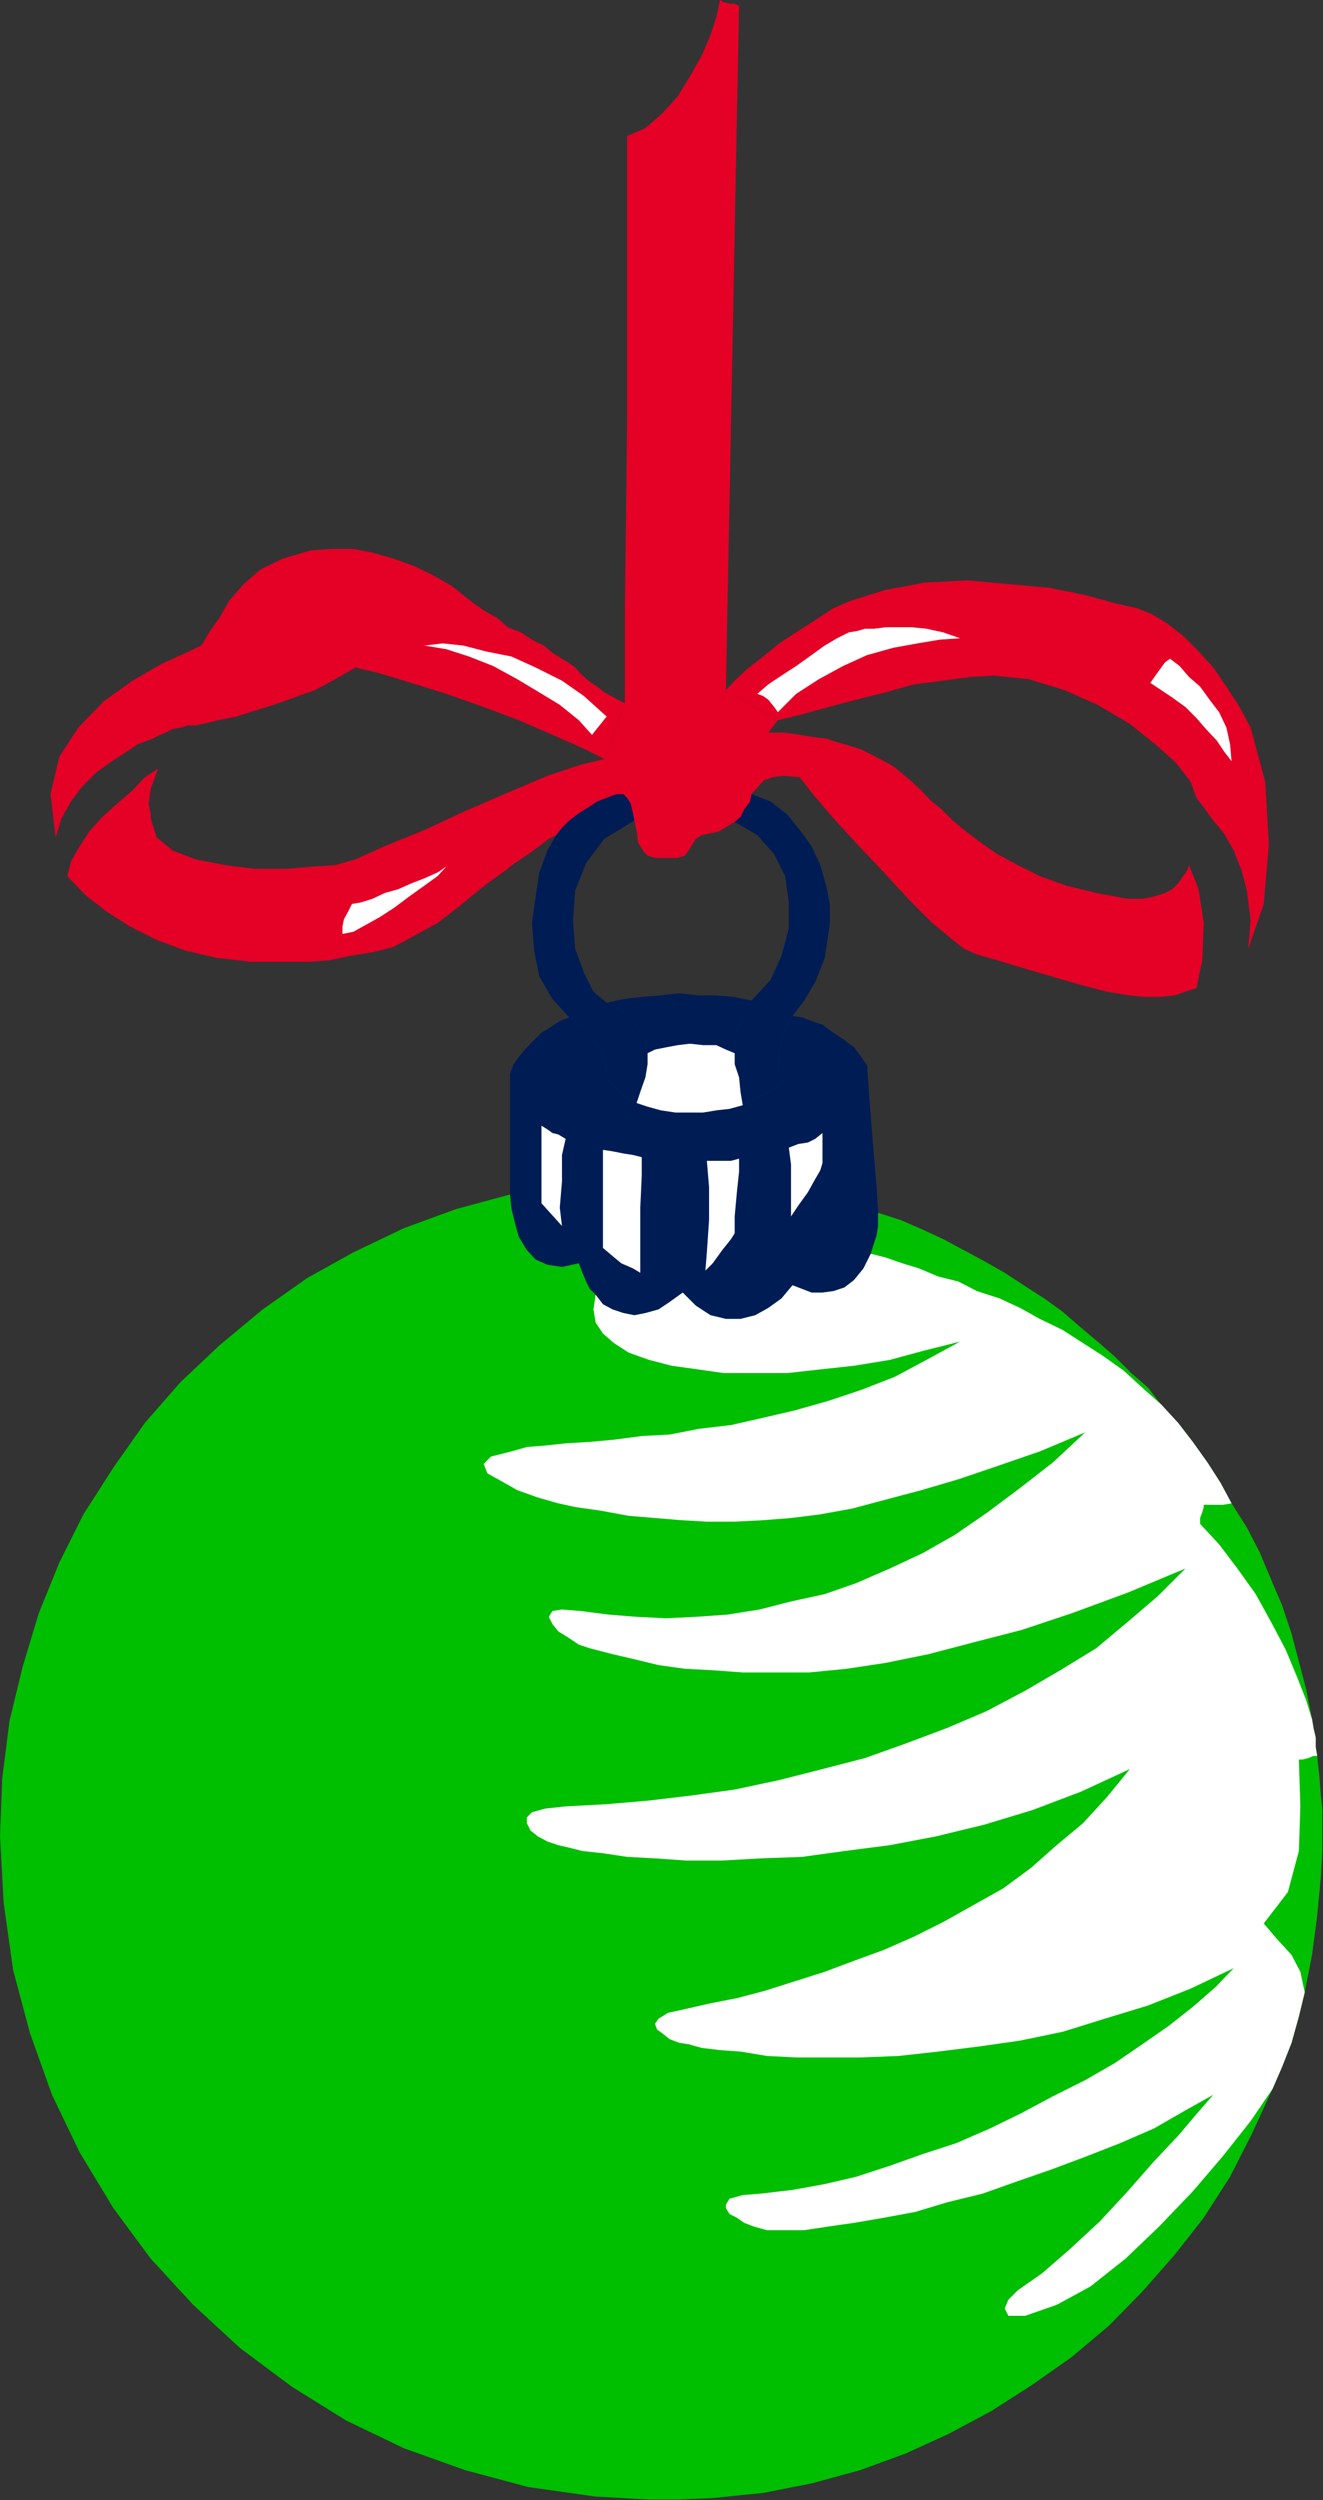 <?xml version="1.0" encoding="UTF-8" standalone="no"?>
<svg
   xmlns:ooo="http://xml.openoffice.org/svg/export"
   xmlns:dc="http://purl.org/dc/elements/1.1/"
   xmlns:cc="http://creativecommons.org/ns#"
   xmlns:rdf="http://www.w3.org/1999/02/22-rdf-syntax-ns#"
   xmlns:svg="http://www.w3.org/2000/svg"
   xmlns="http://www.w3.org/2000/svg"
   xmlns:sodipodi="http://sodipodi.sourceforge.net/DTD/sodipodi-0.dtd"
   xmlns:inkscape="http://www.inkscape.org/namespaces/inkscape"
   version="1.2"
   width="18.08mm"
   height="34.16mm"
   viewBox="0 0 1808 3416"
   preserveAspectRatio="xMidYMid"
   xml:space="preserve"
   id="svg107"
   sodipodi:docname="rbnornam.svg"
   style="fill-rule:evenodd;stroke-width:28.222;stroke-linejoin:round"
   inkscape:version="0.92.5 (2060ec1f9f, 2020-04-08)"><rect x="0" y="0" width="1808" height="3416" fill="#333333" stroke="none"/><sodipodi:namedview
   pagecolor="#ffffff"
   bordercolor="#666666"
   borderopacity="1"
   objecttolerance="10"
   gridtolerance="10"
   guidetolerance="10"
   inkscape:pageopacity="0"
   inkscape:pageshadow="2"
   inkscape:window-width="664"
   inkscape:window-height="487"
   id="namedview109"
   showgrid="false"
   inkscape:zoom="0.2102413"
   inkscape:cx="34.16693"
   inkscape:cy="64.554329"
   inkscape:window-x="0"
   inkscape:window-y="0"
   inkscape:window-maximized="0"
   inkscape:current-layer="svg107" />
 <defs
   class="ClipPathGroup"
   id="defs8">
  <clipPath
   id="presentation_clip_path"
   clipPathUnits="userSpaceOnUse">
   <rect
   x="0"
   y="0"
   width="21000"
   height="29700"
   id="rect2" />
  </clipPath>
  <clipPath
   id="presentation_clip_path_shrink"
   clipPathUnits="userSpaceOnUse">
   <rect
   x="21"
   y="29"
   width="20958"
   height="29641"
   id="rect5" />
  </clipPath>
 </defs>
 <defs
   class="TextShapeIndex"
   id="defs12">
  <g
   ooo:slide="id1"
   ooo:id-list="id3"
   id="g10" />
 </defs>
 <defs
   class="EmbeddedBulletChars"
   id="defs44">
  <g
   id="bullet-char-template-57356"
   transform="matrix(4.8828125e-4,0,0,-4.8828125e-4,0,0)">
   <path
   d="M 580,1141 1163,571 580,0 -4,571 Z"
   id="path14"
   inkscape:connector-curvature="0" />
  </g>
  <g
   id="bullet-char-template-57354"
   transform="matrix(4.8828125e-4,0,0,-4.8828125e-4,0,0)">
   <path
   d="M 8,1128 H 1137 V 0 H 8 Z"
   id="path17"
   inkscape:connector-curvature="0" />
  </g>
  <g
   id="bullet-char-template-10146"
   transform="matrix(4.8828125e-4,0,0,-4.8828125e-4,0,0)">
   <path
   d="M 174,0 602,739 174,1481 1456,739 Z M 1358,739 309,1346 659,739 Z"
   id="path20"
   inkscape:connector-curvature="0" />
  </g>
  <g
   id="bullet-char-template-10132"
   transform="matrix(4.8828125e-4,0,0,-4.8828125e-4,0,0)">
   <path
   d="M 2015,739 1276,0 H 717 l 543,543 H 174 v 393 h 1086 l -543,545 h 557 z"
   id="path23"
   inkscape:connector-curvature="0" />
  </g>
  <g
   id="bullet-char-template-10007"
   transform="matrix(4.8828125e-4,0,0,-4.8828125e-4,0,0)">
   <path
   d="m 0,-2 c -7,16 -16,29 -25,39 l 381,530 c -94,256 -141,385 -141,387 0,25 13,38 40,38 9,0 21,-2 34,-5 21,4 42,12 65,25 l 27,-13 111,-251 280,301 64,-25 24,25 c 21,-10 41,-24 62,-43 C 886,937 835,863 770,784 769,783 710,716 594,584 L 774,223 c 0,-27 -21,-55 -63,-84 l 16,-20 C 717,90 699,76 672,76 641,76 570,178 457,381 L 164,-76 c -22,-34 -53,-51 -92,-51 -42,0 -63,17 -64,51 -7,9 -10,24 -10,44 0,9 1,19 2,30 z"
   id="path26"
   inkscape:connector-curvature="0" />
  </g>
  <g
   id="bullet-char-template-10004"
   transform="matrix(4.8828125e-4,0,0,-4.8828125e-4,0,0)">
   <path
   d="M 285,-33 C 182,-33 111,30 74,156 52,228 41,333 41,471 c 0,78 14,145 41,201 34,71 87,106 158,106 53,0 88,-31 106,-94 l 23,-176 c 8,-64 28,-97 59,-98 l 735,706 c 11,11 33,17 66,17 42,0 63,-15 63,-46 V 965 c 0,-36 -10,-64 -30,-84 L 442,47 C 390,-6 338,-33 285,-33 Z"
   id="path29"
   inkscape:connector-curvature="0" />
  </g>
  <g
   id="bullet-char-template-9679"
   transform="matrix(4.8828125e-4,0,0,-4.8828125e-4,0,0)">
   <path
   d="M 813,0 C 632,0 489,54 383,161 276,268 223,411 223,592 c 0,181 53,324 160,431 106,107 249,161 430,161 179,0 323,-54 432,-161 108,-107 162,-251 162,-431 0,-180 -54,-324 -162,-431 C 1136,54 992,0 813,0 Z"
   id="path32"
   inkscape:connector-curvature="0" />
  </g>
  <g
   id="bullet-char-template-8226"
   transform="matrix(4.8828125e-4,0,0,-4.8828125e-4,0,0)">
   <path
   d="m 346,457 c -73,0 -137,26 -191,78 -54,51 -81,114 -81,188 0,73 27,136 81,188 54,52 118,78 191,78 73,0 134,-26 185,-79 51,-51 77,-114 77,-187 0,-75 -25,-137 -76,-188 -50,-52 -112,-78 -186,-78 z"
   id="path35"
   inkscape:connector-curvature="0" />
  </g>
  <g
   id="bullet-char-template-8211"
   transform="matrix(4.8828125e-4,0,0,-4.8828125e-4,0,0)">
   <path
   d="M -4,459 H 1135 V 606 H -4 Z"
   id="path38"
   inkscape:connector-curvature="0" />
  </g>
  <g
   id="bullet-char-template-61548"
   transform="matrix(4.8828125e-4,0,0,-4.8828125e-4,0,0)">
   <path
   d="m 173,740 c 0,163 58,303 173,419 116,115 255,173 419,173 163,0 302,-58 418,-173 116,-116 174,-256 174,-419 0,-163 -58,-303 -174,-418 C 1067,206 928,148 765,148 601,148 462,206 346,322 231,437 173,577 173,740 Z"
   id="path41"
   inkscape:connector-curvature="0" />
  </g>
 </defs>
 <g
   id="g49"
   transform="translate(-9596,-13142)">
  <g
   id="id2"
   class="Master_Slide">
   <g
   id="bg-id2"
   class="Background" />
   <g
   id="bo-id2"
   class="BackgroundObjects" />
  </g>
 </g>
 <g
   class="SlideGroup"
   id="g105"
   transform="translate(-9596,-13142)">
  <g
   id="g103">
   <g
   id="container-id1">
    <g
   id="id1"
   class="Slide"
   clip-path="url(#presentation_clip_path)">
     <g
   class="Page"
   id="g99">
      <g
   class="Graphic"
   id="g97">
       <g
   id="id3">
        <rect
   class="BoundingBox"
   x="9596"
   y="13142"
   width="1808"
   height="3416"
   id="rect51"
   style="fill:none;stroke:none" />
        <defs
   id="defs56">
         <clipPath
   id="clip_path_1"
   clipPathUnits="userSpaceOnUse">
          <path
   d="m 9596,13142 h 1807 v 3415 H 9596 Z"
   id="path53"
   inkscape:connector-curvature="0" />
         </clipPath>
        </defs>
        <g
   clip-path="url(#clip_path_1)"
   id="g94">
         <path
   d="m 10796,14799 v 18 l -2,13 -5,15 -3,10 -10,20 -13,16 -13,10 -15,5 -15,2 h -15 l -13,-5 -13,-5 -15,18 -18,13 -18,10 -20,5 h -20 l -21,-5 -20,-13 -18,-18 -18,13 -15,10 -18,5 -15,3 -15,-3 -15,-5 -13,-7 -10,-13 -8,-8 -5,-10 -5,-12 -5,-13 -23,5 -20,-3 -16,-7 -12,-13 -11,-18 -5,-18 -5,-20 -2,-20 v -41 -53 -46 -25 l 5,-13 7,-10 11,-13 10,-10 10,-10 13,-8 12,-8 13,-5 18,13 15,15 13,23 5,31 8,10 10,10 10,8 13,7 15,5 18,5 20,3 h 18 20 l 18,-3 18,-2 18,-5 15,-8 15,-7 13,-8 10,-10 -3,-18 v -23 l 6,-25 12,-23 13,2 13,5 15,5 15,11 15,10 13,10 10,13 8,12 3,44 5,63 5,59 z"
   id="path58"
   inkscape:connector-curvature="0"
   style="fill:#001c54;stroke:none" />
         <path
   d="m 10786,14855 3,-10 5,-15 2,-13 v -18 l 31,10 30,13 28,13 28,15 28,15 28,16 26,17 28,18 25,18 23,20 25,21 23,20 23,23 23,20 20,26 21,22 20,26 20,28 18,28 15,28 21,33 18,35 15,36 15,35 13,39 10,38 10,38 8,41 2,12 3,13 v 13 l 2,12 3,28 2,26 3,28 v 28 l -3,56 -5,53 -7,53 -10,51 -8,33 -10,36 -13,33 -13,30 -28,61 -30,59 -36,56 -40,51 -44,50 -45,46 -51,43 -54,38 -56,36 -58,31 -59,27 -63,23 -66,18 -66,13 -69,7 -69,3 -91,-5 -92,-13 -86,-23 -84,-30 -79,-38 -74,-46 -71,-53 -64,-59 -58,-63 -51,-69 -46,-76 -38,-79 -30,-84 -23,-86 -13,-92 -5,-91 3,-79 10,-79 18,-74 22,-73 28,-69 33,-66 41,-64 43,-61 49,-56 53,-50 59,-49 61,-43 63,-35 69,-33 71,-26 74,-20 2,20 5,20 5,18 11,18 12,13 16,7 20,3 23,-5 5,13 5,12 5,10 8,8 10,13 13,7 15,5 15,3 15,-3 18,-5 15,-10 18,-13 18,18 20,13 21,5 h 20 l 20,-5 18,-10 18,-13 15,-18 13,5 13,5 h 15 l 15,-2 15,-5 13,-10 13,-16 z"
   id="path60"
   inkscape:connector-curvature="0"
   style="fill:#00bf00;stroke:none" />
         <path
   d="m 10623,14509 -25,-5 -23,-2 h -25 l -26,-3 -25,3 -26,2 -25,3 -23,5 20,10 18,15 13,23 5,21 10,-5 15,-3 16,-3 17,-2 18,2 h 18 l 13,6 12,5 v -21 l 6,-18 7,-17 z"
   id="path62"
   inkscape:connector-curvature="0"
   style="fill:#001c54;stroke:none" />
         <path
   d="m 10463,14263 -41,25 -25,33 -15,38 -3,41 3,38 12,33 13,26 18,15 20,10 18,15 13,23 5,21 v 15 l -3,18 -7,20 -5,15 -13,-7 -10,-8 -10,-10 -8,-10 -5,-31 -13,-23 -15,-15 -18,-13 -23,-25 -18,-31 -7,-35 -3,-38 5,-36 5,-33 11,-30 12,-21 8,-10 10,-10 13,-10 13,-8 12,-8 13,-5 13,-5 h 10 l 5,5 5,8 3,13 z"
   id="path64"
   inkscape:connector-curvature="0"
   style="fill:#001c54;stroke:none" />
         <path
   d="m 10679,14530 -12,23 -6,25 v 23 l 3,18 -10,10 -13,8 -15,7 -15,8 -3,-18 -2,-20 -6,-18 v -15 -21 l 6,-18 7,-17 10,-16 26,-28 15,-33 10,-38 v -35 l -5,-36 -15,-30 -23,-26 -31,-18 8,-7 5,-10 8,-11 2,-10 26,10 23,18 17,21 16,22 12,26 8,28 5,25 v 28 l -7,46 -13,33 -15,25 z"
   id="path66"
   inkscape:connector-curvature="0"
   style="fill:#001c54;stroke:none" />
         <path
   d="m 10410,14911 10,13 13,7 15,5 15,3 15,-3 18,-5 15,-10 18,-13 18,18 20,13 21,5 h 20 l 20,-5 18,-10 18,-13 15,-18 13,5 13,5 h 15 l 15,-2 15,-5 13,-10 13,-16 10,-20 20,5 23,8 23,7 26,11 28,7 25,13 31,10 28,13 27,15 31,15 28,18 28,18 28,20 25,23 26,23 23,25 20,26 20,28 18,28 15,28 -12,2 h -10 -11 -5 v 3 l -2,7 -3,8 v 8 l 26,28 25,33 25,35 21,38 20,38 15,36 13,33 8,26 2,12 3,13 v 13 l 2,12 h -5 l -7,3 -8,2 h -5 l 2,64 -2,61 -15,56 -33,43 17,20 21,23 12,23 6,28 -8,33 -10,36 -13,33 -13,30 -30,44 -38,48 -41,48 -46,48 -46,44 -48,38 -46,25 -43,15 h -23 l -5,-10 5,-12 13,-13 33,-23 38,-33 41,-38 38,-41 36,-41 33,-35 28,-33 20,-23 -41,23 -40,23 -46,20 -46,18 -48,18 -49,17 -45,16 -49,12 -43,13 -43,8 -41,7 -35,5 -33,5 h -28 -23 l -18,-5 -13,-5 -10,-7 -10,-5 -5,-8 v -5 l 5,-8 18,-5 25,-2 43,-5 44,-8 43,-10 46,-15 45,-16 46,-15 46,-20 43,-21 43,-23 44,-22 40,-23 38,-26 36,-25 33,-26 31,-27 25,-26 -59,28 -58,23 -59,18 -58,18 -58,12 -56,8 -56,7 -54,6 -51,2 h -45 -44 l -40,-2 -36,-6 -28,-2 -25,-3 -18,-5 -13,-2 -13,-5 -10,-8 -7,-5 -3,-8 5,-7 13,-8 23,-5 35,-8 36,-7 38,-10 41,-13 41,-13 40,-15 41,-15 41,-18 40,-20 41,-23 41,-23 38,-28 35,-31 36,-30 33,-36 31,-38 -67,31 -66,25 -66,20 -66,16 -63,12 -62,8 -58,8 -56,2 -53,3 h -49 l -43,-3 -38,-2 -33,-5 -28,-3 -20,-5 -13,-3 -15,-5 -13,-7 -10,-8 -5,-10 v -8 l 7,-7 18,-5 28,-3 56,-3 58,-5 59,-7 58,-8 61,-13 59,-15 58,-15 56,-20 56,-21 54,-23 53,-28 48,-28 49,-30 43,-36 41,-35 38,-38 -79,33 -76,28 -69,23 -66,17 -61,16 -59,12 -53,8 -51,5 h -46 -45 l -41,-3 -38,-2 -36,-5 -33,-8 -30,-7 -31,-8 -15,-5 -15,-10 -13,-8 -8,-10 -5,-10 5,-8 13,-2 25,2 39,5 38,3 40,2 41,-2 43,-3 44,-7 43,-11 46,-10 43,-15 46,-20 45,-21 44,-25 45,-31 44,-33 45,-35 44,-41 -62,26 -58,20 -53,18 -51,15 -49,13 -45,12 -44,8 -40,5 -38,3 -39,2 h -38 l -35,-2 -36,-3 -36,-3 -38,-7 -35,-5 -23,-5 -28,-8 -28,-10 -23,-13 -18,-10 -5,-13 10,-10 28,-7 21,-6 25,-2 28,-3 33,-2 33,-3 38,-5 38,-2 41,-8 43,-5 44,-10 43,-10 46,-13 45,-15 46,-18 43,-23 46,-25 -48,12 -48,13 -49,8 -46,5 -45,5 h -44 -43 l -35,-5 -36,-5 -31,-8 -28,-10 -20,-13 -15,-13 -10,-15 -3,-18 z"
   id="path68"
   inkscape:connector-curvature="0"
   style="fill:#ffffff;stroke:none" />
         <path
   d="m 10611,14652 -3,-18 -2,-20 -6,-18 v -15 l -12,-5 -13,-6 h -18 l -18,-2 -17,2 -16,3 -15,3 -10,5 v 15 l -3,18 -7,20 -5,15 15,5 18,5 20,3 h 18 20 l 18,-3 18,-2 z"
   id="path70"
   inkscape:connector-curvature="0"
   style="fill:#ffffff;stroke:none" />
         <path
   d="m 10369,14698 -10,-6 -8,-2 -7,-5 -8,-5 v 106 l 28,31 -3,-25 3,-36 v -36 z"
   id="path72"
   inkscape:connector-curvature="0"
   style="fill:#ffffff;stroke:none" />
         <path
   d="m 10473,14723 -12,-3 -13,-2 -15,-3 -13,-2 v 134 l 13,11 12,10 16,7 10,6 v -41 -48 l 2,-44 z"
   id="path74"
   inkscape:connector-curvature="0"
   style="fill:#ffffff;stroke:none" />
         <path
   d="m 10606,14725 -11,3 h -10 -13 -10 l 3,36 v 45 l -3,44 -2,25 10,-10 13,-18 12,-15 5,-8 v -23 l 3,-33 3,-28 z"
   id="path76"
   inkscape:connector-curvature="0"
   style="fill:#ffffff;stroke:none" />
         <path
   d="m 10720,14690 -10,8 -10,5 -13,2 -13,5 3,23 v 28 28 15 l 10,-15 13,-18 10,-18 7,-12 3,-10 v -16 -12 z"
   id="path78"
   inkscape:connector-curvature="0"
   style="fill:#ffffff;stroke:none" />
         <path
   d="m 11231,14232 10,13 13,18 15,18 13,23 10,25 8,30 5,39 -3,40 21,-61 7,-81 -5,-86 -20,-74 -15,-28 -18,-28 -18,-26 -20,-22 -21,-21 -23,-18 -20,-12 -20,-8 -31,-7 -40,-11 -49,-10 -56,-5 -56,-5 -58,3 -54,10 -48,15 -23,10 -23,15 -25,16 -26,17 -22,18 -23,18 -16,15 -12,13 71,41 33,-8 36,-10 38,-10 40,-10 39,-11 40,-5 36,-5 33,-2 48,5 49,15 45,20 44,26 35,28 28,25 20,26 z"
   id="path80"
   inkscape:connector-curvature="0"
   style="fill:#e50026;stroke:none" />
         <path
   d="m 9672,14286 8,-26 13,-23 15,-20 20,-20 21,-15 20,-13 15,-10 13,-5 8,-3 10,-5 7,-3 10,-5 11,-2 10,-3 h 10 l 10,-2 21,-5 25,-5 25,-8 26,-8 28,-10 28,-10 28,-15 28,-16 33,8 43,13 48,15 51,18 48,18 46,20 41,18 30,15 28,-76 -15,-8 -13,-7 -10,-8 -12,-8 -11,-10 -7,-8 -10,-7 -8,-5 -13,-8 -12,-10 -16,-8 -15,-10 -18,-7 -15,-13 -18,-10 -18,-13 -25,-20 -28,-16 -25,-12 -28,-10 -28,-8 -26,-5 h -30 l -28,2 -38,11 -31,15 -23,20 -20,23 -13,23 -13,18 -7,12 -5,8 -21,10 -33,15 -40,23 -39,28 -35,36 -26,40 -12,51 z"
   id="path82"
   inkscape:connector-curvature="0"
   style="fill:#e50026;stroke:none" />
         <path
   d="m 11221,14324 -3,8 -5,7 -7,10 -8,8 -10,5 -15,5 -16,3 h -20 l -43,-8 -41,-10 -36,-13 -30,-15 -28,-15 -23,-16 -20,-15 -18,-15 -15,-15 -16,-13 -12,-13 -13,-12 -13,-11 -12,-10 -13,-7 -15,-8 -16,-8 -15,-5 -18,-5 -15,-5 -18,-2 -18,-3 -20,-3 h -23 l 13,-17 -71,-41 18,-935 -6,-3 h -7 l -8,-2 -5,-3 -5,23 -8,25 -12,28 -16,28 -17,28 -21,23 -23,20 -25,11 v 137 254 l -3,254 v 130 l -28,76 -33,8 -45,15 -54,23 -58,25 -56,26 -54,22 -40,18 -28,8 -31,2 -35,3 h -44 l -40,-5 -41,-8 -31,-12 -22,-18 -8,-26 v -5 l -3,-15 3,-20 10,-28 -18,12 -17,18 -21,18 -20,18 -18,20 -13,20 -12,21 -5,20 25,26 28,22 33,21 36,18 40,15 44,10 45,5 h 49 30 l 28,-2 28,-6 31,-5 28,-7 30,-16 31,-17 30,-23 18,-15 20,-16 21,-15 17,-13 18,-12 15,-11 13,-10 10,-5 8,-10 10,-10 13,-10 13,-8 12,-8 13,-5 13,-5 h 10 l 5,5 5,8 3,13 2,10 3,15 2,15 8,13 5,5 10,3 h 15 16 l 10,-3 5,-7 5,-8 5,-8 8,-5 10,-2 13,-3 12,-7 10,-6 8,-7 5,-10 8,-11 2,-10 18,-20 h 3 l 7,-3 16,-2 22,2 18,23 28,33 33,36 36,38 35,38 31,31 28,23 15,12 18,8 28,8 33,10 41,12 38,11 38,10 31,5 20,2 h 20 l 21,-2 15,-5 15,-5 8,-38 2,-51 -7,-46 z"
   id="path84"
   inkscape:connector-curvature="0"
   style="fill:#e50026;stroke:none" />
         <path
   d="m 10631,14090 15,-13 18,-12 20,-13 21,-15 18,-13 17,-10 16,-8 12,-2 10,-3 h 13 l 15,-2 h 18 18 l 20,2 23,5 23,8 -28,2 -30,5 -33,6 -36,10 -33,15 -33,18 -31,20 -25,25 -5,-7 -8,-10 -7,-5 z"
   id="path86"
   inkscape:connector-curvature="0"
   style="fill:#ffffff;stroke:none" />
         <path
   d="m 11195,14042 13,10 13,15 15,13 13,18 13,17 10,21 5,23 2,23 -10,-13 -10,-15 -15,-16 -13,-15 -15,-15 -18,-13 -15,-10 -15,-10 7,-10 8,-11 5,-7 z"
   id="path88"
   inkscape:connector-curvature="0"
   style="fill:#ffffff;stroke:none" />
         <path
   d="m 10077,14377 12,-2 16,-5 17,-8 18,-5 18,-8 18,-7 18,-8 12,-8 -12,13 -18,13 -21,15 -20,15 -20,13 -18,10 -18,10 -15,3 v -10 l 2,-10 6,-11 z"
   id="path90"
   inkscape:connector-curvature="0"
   style="fill:#ffffff;stroke:none" />
         <path
   d="m 10176,14024 25,-3 28,3 31,8 35,7 33,15 36,18 30,21 31,28 -20,25 -18,-20 -26,-21 -28,-17 -30,-18 -33,-18 -33,-13 -31,-10 z"
   id="path92"
   inkscape:connector-curvature="0"
   style="fill:#ffffff;stroke:none" />
        </g>
       </g>
      </g>
     </g>
    </g>
   </g>
  </g>
 </g>
</svg>
